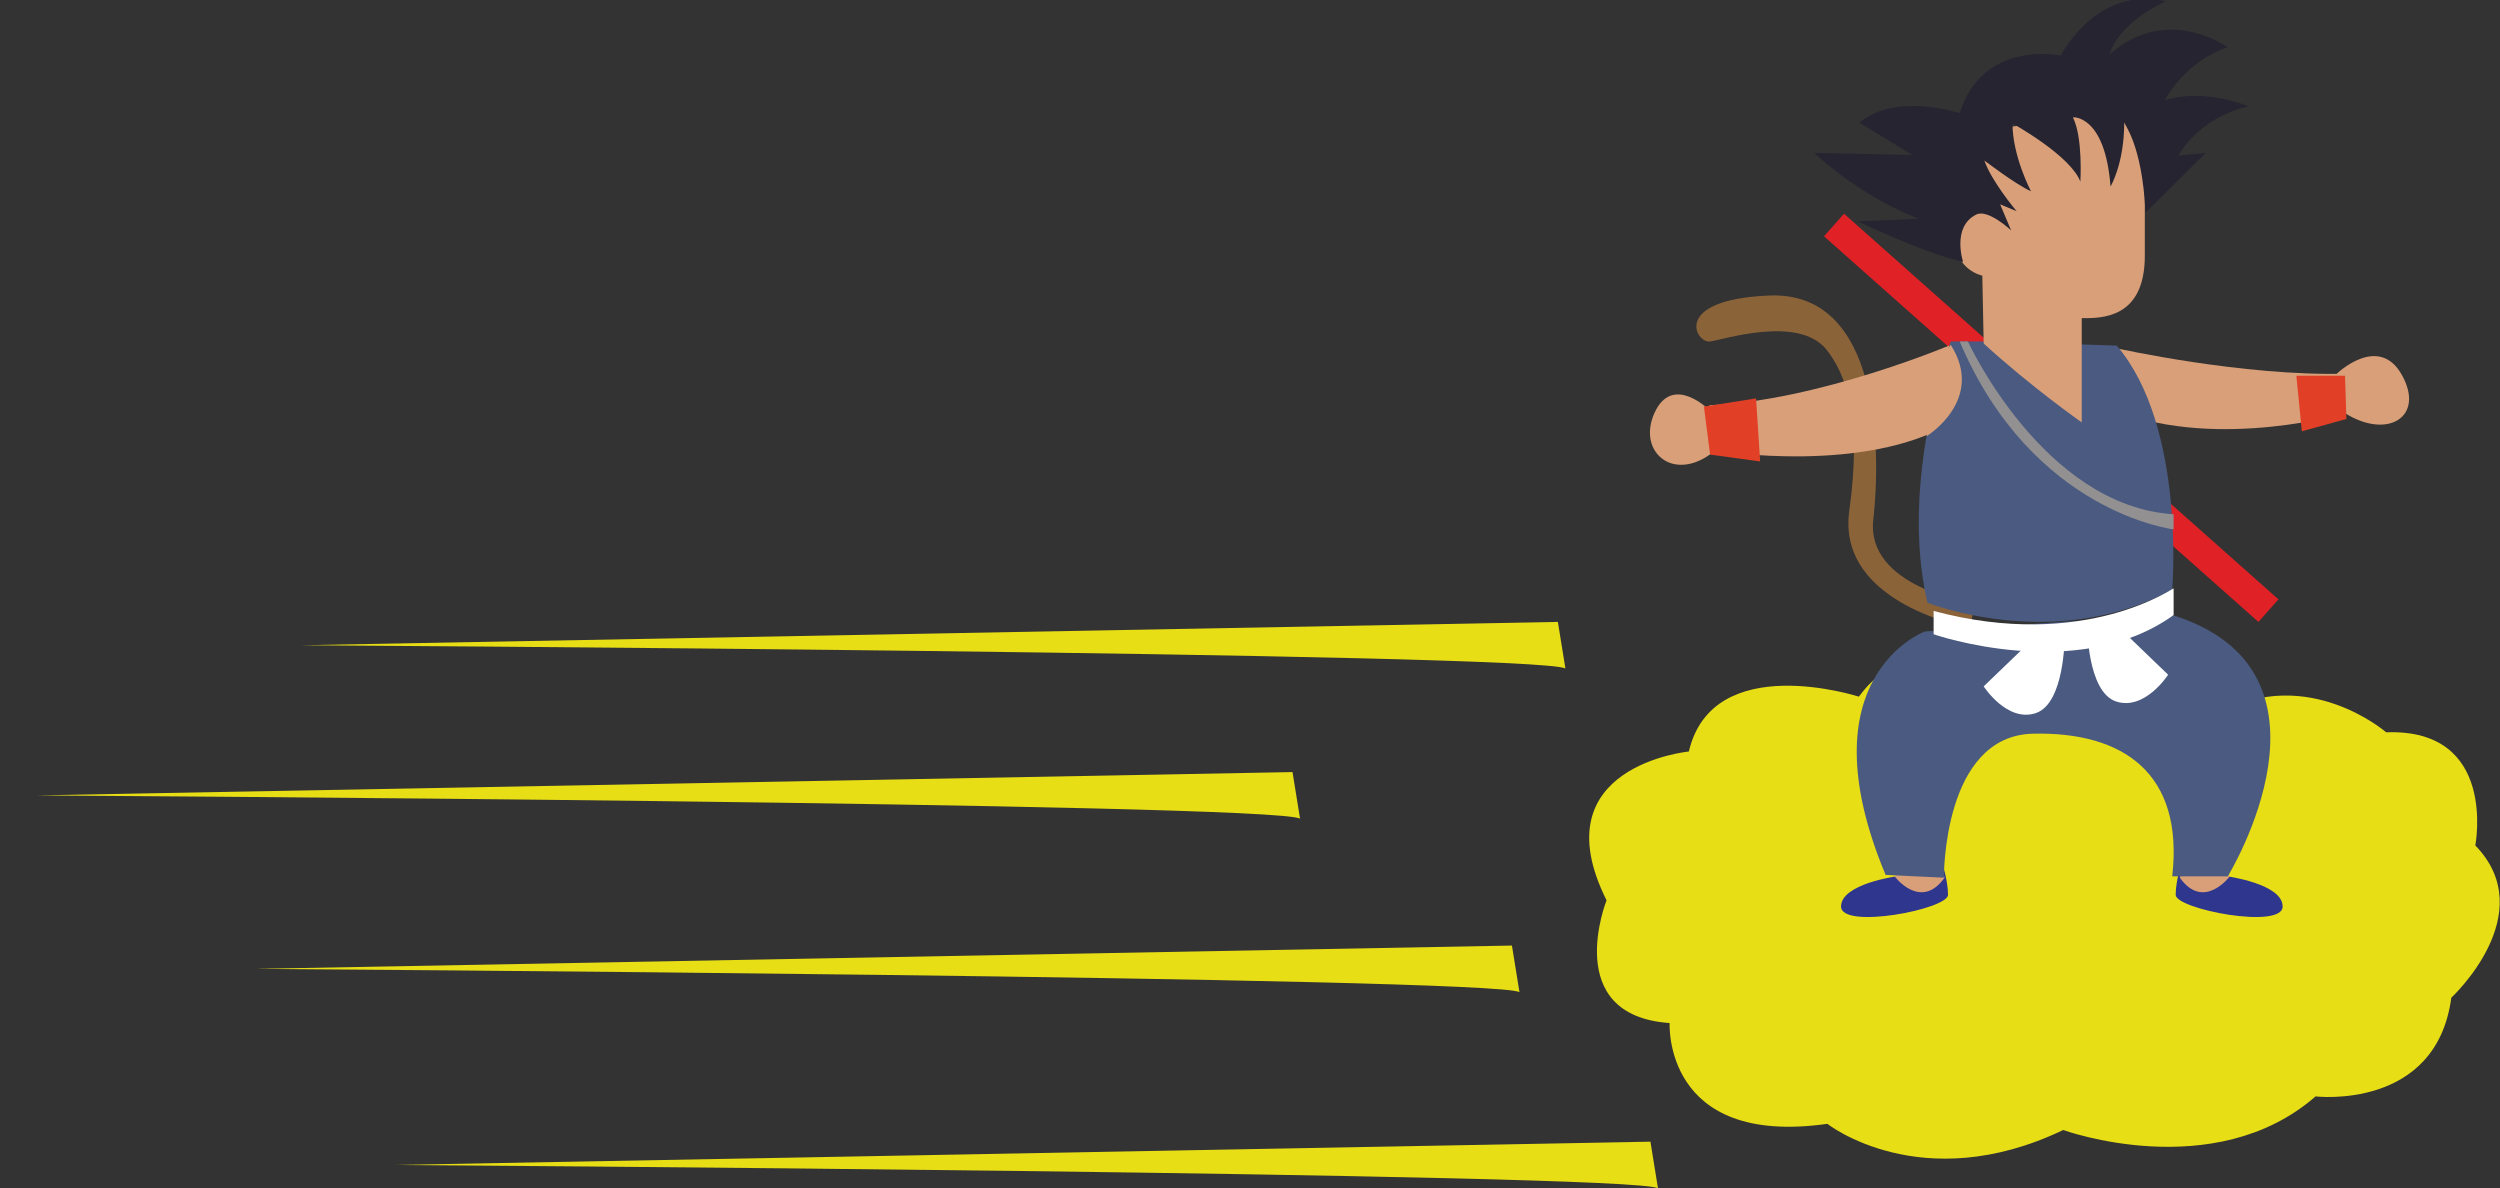 <?xml version="1.0" encoding="utf-8"?>
<!-- Generator: Adobe Illustrator 18.0.0, SVG Export Plug-In . SVG Version: 6.00 Build 0)  -->
<!DOCTYPE svg PUBLIC "-//W3C//DTD SVG 1.1//EN" "http://www.w3.org/Graphics/SVG/1.1/DTD/svg11.dtd">
<svg version="1.1" id="Layer_1" xmlns="http://www.w3.org/2000/svg" xmlns:xlink="http://www.w3.org/1999/xlink" x="0px" y="0px"
	 viewBox="0 0 364.6 173.3" enable-background="new 0 0 364.6 173.3" xml:space="preserve">
<rect x="0" y="0" width="364.6" height="173.3" fill="#333333" stroke="none"/>
<g>
	<path fill="#E7DE16" d="M294.7,101c0,0-14.4-11.9-23.6,0.6c0,0-21.3-6.9-24.8,8c0,0-21.8,2.1-12,21.7c0,0-6.7,16.8,9.2,17.9
		c0,0-1,18.1,23,14.7c0,0,13.7,10.8,34.4,0.9c0,0,22,8,36.8-4.9c0,0,17.6,2.1,19.8-14.4c0,0,13.2-12.2,3.5-22.2
		c0,0,3.3-17.1-13-16.5c0,0-11.4-9.9-24.4-2.8C323.6,104,314.5,87.2,294.7,101z"/>
	<path fill="#8B6339" d="M287.9,88c-0.6,0-15.8-2.5-14.7-12.2c1.1-9.7,1.2-33.4-15.2-32.7c-14.3,0.6-10.7,7-8.6,6.7
		s12.8-3.8,16.9,1.1c2.9,3.6,5.3,9.9,3.4,23.6s17.7,17.1,17.7,17.1L287.9,88z"/>
	<path fill="#2E368E" d="M276.6,127.8c0,0-8.1,1.1-8.1,4.4c0,3.4,15.6,0.4,15.6-1.7s-0.9-4.8-0.9-4.8L276.6,127.8z"/>
	<path fill="#D89F79" d="M276.3,127.8c0,0,3.8,5.1,7.3,0.2C283.6,128,282.2,123.2,276.3,127.8z"/>
	<path fill="#2E368E" d="M324.8,127.8c0,0,8.1,1.1,8.1,4.4c0,3.4-15.6,0.4-15.6-1.7s0.9-4.8,0.9-4.8L324.8,127.8z"/>
	<path fill="#D89F79" d="M325.2,127.8c0,0-3.8,5.1-7.3,0.2C317.9,128,319.3,123.2,325.2,127.8z"/>
	
		<rect x="296.9" y="18.6" transform="matrix(0.664 -0.748 0.748 0.664 54.957 244.192)" fill="#E02126" width="4.4" height="84.7"/>
	<path fill="#D89F79" d="M249.5,60c0,0-5.5-5.7-8.2,0.2s3.2,10.7,9.3,5.1L249.5,60z"/>
	<path fill="#D89F79" d="M340.8,54.5c0,0,6.1-5.9,9.5,0.2s-2.1,9.5-8.4,5.5L340.8,54.5z"/>
	<path fill="#D89F79" d="M284.5,50.3c0,0-19.4,8.2-35.2,8.8l1.5,6.7c0,0,21.3,3.4,33.9-4.2L284.5,50.3z"/>
	<path fill="#D89F79" d="M308.7,50.8c0,0,18.4,4.1,33.4,3.7l0.2,5.7c0,0-18.5,5.5-33.5-0.2L308.7,50.8z"/>
	<path fill="#4A5A80" d="M280.7,92.1c0,0-17.8,6.6-5.7,35.5l8.5,0.4c0,0-0.2-20.7,13-21c13.2-0.3,22,5.8,20.3,20.8h8.1
		c0,0,18.5-30.1-8.4-38.2L280.7,92.1z"/>
	<path fill="#4A5A80" d="M289.6,49.8h-5.1c0,0-7.6,20.2-3.4,38.1c0,0,18.5,7.4,35.7-1.9c0,0,2-23.8-8.1-35.6L289.6,49.8z"/>
	<path fill="#D89F79" d="M312.8,15.5v21.8c0,9.3-6.5,9.1-9.2,9.1l0,0v15.2c0,0-7.3-5.1-14.3-11.5l-0.2-9.9c0,0-4-0.8-4-5.5
		s4.8-4.3,4.8-4.3l-3.2-10.9L312.8,15.5z"/>
	<path fill="#262430" d="M312.9,31l8.8-8.7l-4,0.4c0,0,2.7-5.4,10.2-7.2c0,0-6.2-2.7-12.2-0.9c0,0,3-5.7,9.2-7.7c0,0-8.8-6.4-17.2,1
		c0,0,0.7-4.1,8.1-7.7c0,0-8.8-3-15.3,7.9c0,0-11.3-2.4-14.7,8.4c0,0-9.4-3.1-14.6,1.4l7.7,4.7l-14.3-0.3c0,0,6.4,6.2,15.2,9.6
		l-8.8,0.4c0,0,9.5,4.6,15.3,5.9c0,0-1.7-5.1,1.9-6.9c1.7-0.9,5.1,2.3,5.1,2.3l-1.6-3.8l2.4,1c0,0-3.7-4.4-4.7-7.4
		c0,0,4.4,3.4,6.8,4.5c0,0-2.7-5.1-2.7-9.9c0,0,8.5,4.7,9.9,8.5c0,0,0.4-6.5-1.1-9.4c0,0,4.7-0.4,5.5,10.1c0,0,2-3.3,2-9.4
		C309.7,18.1,312.4,20.8,312.9,31z"/>
	<path fill="#D89F79" d="M289,50.6"/>
	<path fill="#FFFFFF" d="M282,89.1v3.4c0,0,21,7.3,35-2.8v-3.9C317,85.7,304,95,282,89.1z"/>
	<path fill="#FFFFFF" d="M301.1,93c0,0,0,9.6-4.2,11s-7.6-3.9-7.6-3.9l7.9-7.6L301.1,93z"/>
	<path fill="#FFFFFF" d="M304.4,91.3c0,0,0,9.6,4.2,11c4.2,1.4,7.6-3.9,7.6-3.9l-7.9-7.6L304.4,91.3z"/>
	<path fill="#929091" d="M287,49.8c0,0,11,24,30,25.2v2.2c0,0-20.6-2.4-31.2-27.4H287z"/>
	<polygon fill="#E13F26" points="334.9,54.8 335.7,62.9 342.2,61.1 342,54.8 	"/>
	<polygon fill="#E13F26" points="256.1,58.1 256.7,67.3 249.4,66.3 248.5,59.3 	"/>
	<path fill="#D89F79" d="M281,63.6c0,0,8.6-5.3,3.5-13.3l-3.9,4.8L281,63.6z"/>
	<path fill="#E7DE16" d="M241.8,173.3c-3.4-2.2-184.3-3.4-184.3-3.4l183.2-3.4L241.8,173.3z"/>
	<path fill="#E7DE16" d="M228.3,97.5C224.9,95.2,44,94.1,44,94.1l183.2-3.4L228.3,97.5z"/>
	<path fill="#E7DE16" d="M189.6,119.4C186.2,117.1,5.3,116,5.3,116l183.2-3.4L189.6,119.4z"/>
	<path fill="#E7DE16" d="M221.6,144.7c-3.4-2.2-184.3-3.4-184.3-3.4l183.2-3.4L221.6,144.7z"/>
</g>
</svg>
